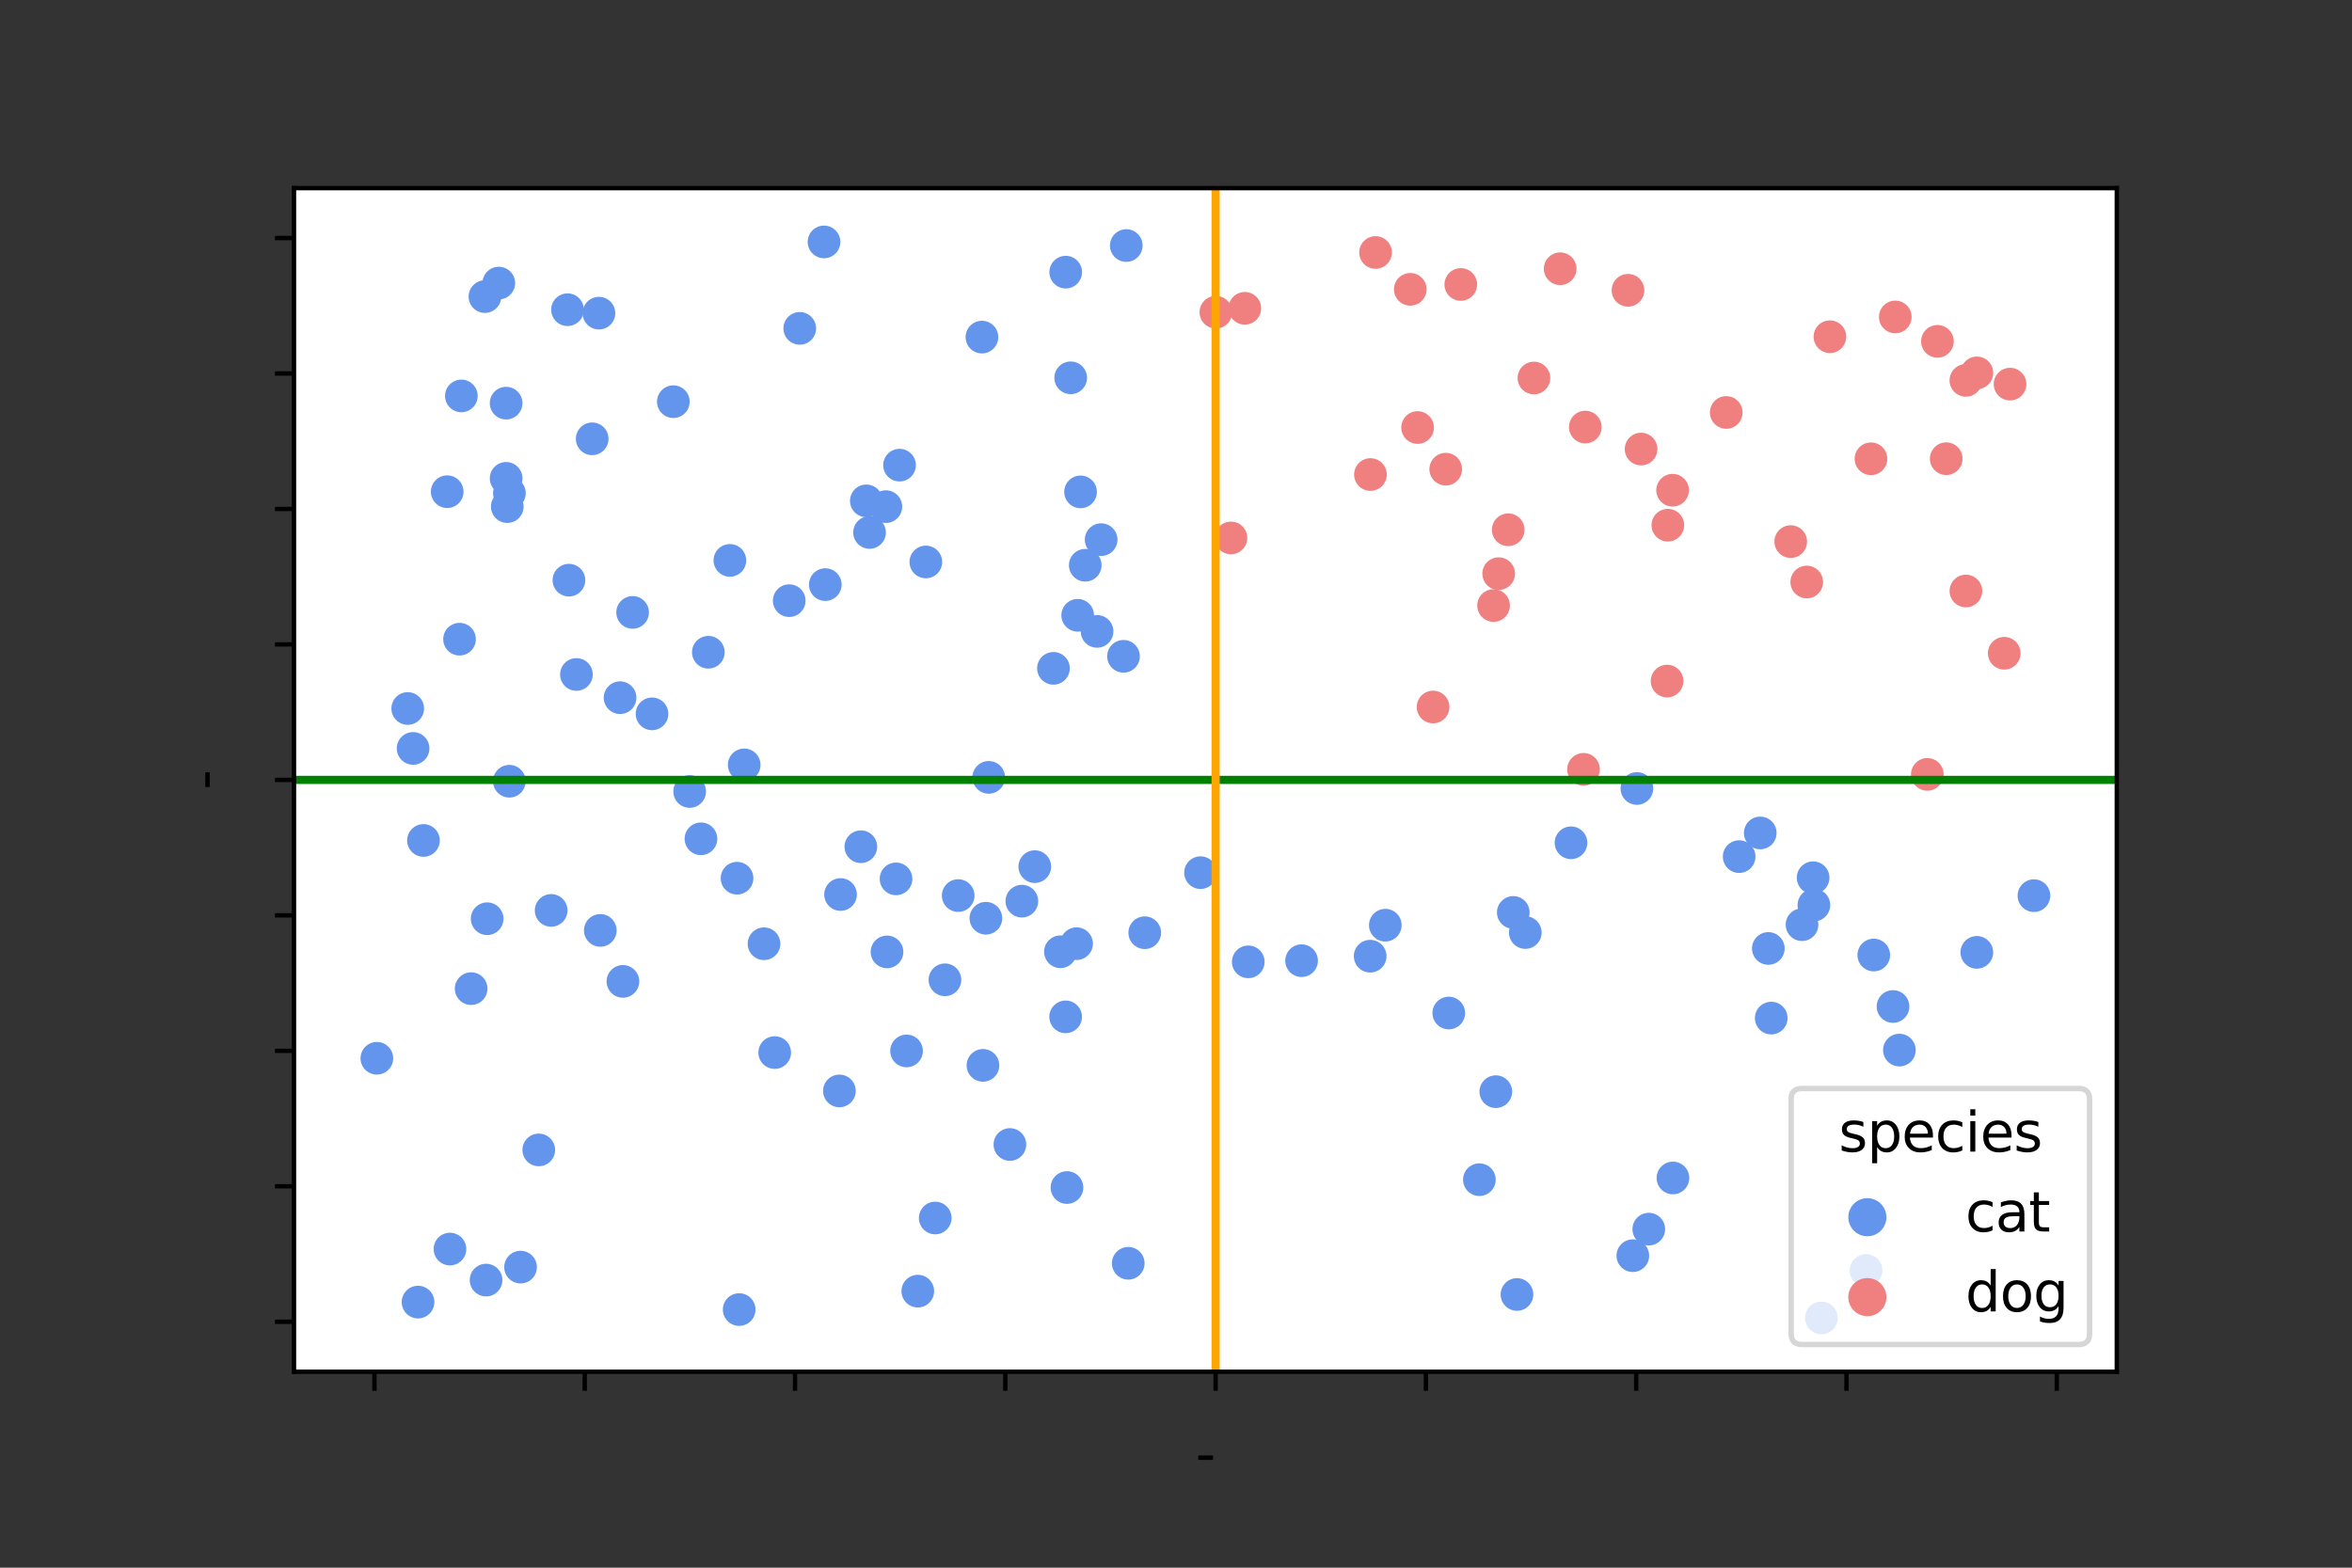 <?xml version="1.0" encoding="utf-8" standalone="no"?>
<!DOCTYPE svg PUBLIC "-//W3C//DTD SVG 1.1//EN"
  "http://www.w3.org/Graphics/SVG/1.1/DTD/svg11.dtd">
<svg xmlns:xlink="http://www.w3.org/1999/xlink" width="432pt" height="288pt" viewBox="0 0 432 288" xmlns="http://www.w3.org/2000/svg" version="1.1">
 <rect x="0" y="0" width="432" height="288" fill="#333333" stroke="none"/>
 <defs>
  <style type="text/css">*{stroke-linejoin: round; stroke-linecap: butt}</style>
 </defs>
 <g id="figure_1">
  <g id="patch_1">
   <path d="M 0 288 
L 432 288 
L 432 0 
L 0 0 
L 0 288 
z
" style="fill: none"/>
  </g>
  <g id="axes_1">
   <g id="patch_2">
    <path d="M 54 252 
L 388.8 252 
L 388.8 34.56 
L 54 34.56 
z
" style="fill: #ffffff"/>
   </g>
   <g id="PathCollection_1">
    <defs>
     <path id="C0_0_d0aa90caa4" d="M 0 3 
C 0.796 3 1.559 2.684 2.121 2.121 
C 2.684 1.559 3 0.796 3 -0 
C 3 -0.796 2.684 -1.559 2.121 -2.121 
C 1.559 -2.684 0.796 -3 0 -3 
C -0.796 -3 -1.559 -2.684 -2.121 -2.121 
C -2.684 -1.559 -3 -0.796 -3 0 
C -3 0.796 -2.684 1.559 -2.121 2.121 
C -1.559 2.684 -0.796 3 0 3 
z
"/>
    </defs>
    <g clip-path="url(#p4a87f54290)">
     <use xlink:href="#C0_0_d0aa90caa4" x="84.74" y="72.734" style="fill: #6495ed"/>
    </g>
    <g clip-path="url(#p4a87f54290)">
     <use xlink:href="#C0_0_d0aa90caa4" x="195.975" y="218.163" style="fill: #6495ed"/>
    </g>
    <g clip-path="url(#p4a87f54290)">
     <use xlink:href="#C0_0_d0aa90caa4" x="251.714" y="87.177" style="fill: #f08080"/>
    </g>
    <g clip-path="url(#p4a87f54290)">
     <use xlink:href="#C0_0_d0aa90caa4" x="361.08" y="69.875" style="fill: #f08080"/>
    </g>
    <g clip-path="url(#p4a87f54290)">
     <use xlink:href="#C0_0_d0aa90caa4" x="128.748" y="154.095" style="fill: #6495ed"/>
    </g>
    <g clip-path="url(#p4a87f54290)">
     <use xlink:href="#C0_0_d0aa90caa4" x="180.357" y="61.929" style="fill: #6495ed"/>
    </g>
    <g clip-path="url(#p4a87f54290)">
     <use xlink:href="#C0_0_d0aa90caa4" x="194.772" y="174.848" style="fill: #6495ed"/>
    </g>
    <g clip-path="url(#p4a87f54290)">
     <use xlink:href="#C0_0_d0aa90caa4" x="275.269" y="105.386" style="fill: #f08080"/>
    </g>
    <g clip-path="url(#p4a87f54290)">
     <use xlink:href="#C0_0_d0aa90caa4" x="228.642" y="56.639" style="fill: #f08080"/>
    </g>
    <g clip-path="url(#p4a87f54290)">
     <use xlink:href="#C0_0_d0aa90caa4" x="181.603" y="142.81" style="fill: #6495ed"/>
    </g>
    <g clip-path="url(#p4a87f54290)">
     <use xlink:href="#C0_0_d0aa90caa4" x="239.066" y="176.489" style="fill: #6495ed"/>
    </g>
    <g clip-path="url(#p4a87f54290)">
     <use xlink:href="#C0_0_d0aa90caa4" x="286.561" y="49.371" style="fill: #f08080"/>
    </g>
    <g clip-path="url(#p4a87f54290)">
     <use xlink:href="#C0_0_d0aa90caa4" x="347.696" y="184.906" style="fill: #6495ed"/>
    </g>
    <g clip-path="url(#p4a87f54290)">
     <use xlink:href="#C0_0_d0aa90caa4" x="181.081" y="168.691" style="fill: #6495ed"/>
    </g>
    <g clip-path="url(#p4a87f54290)">
     <use xlink:href="#C0_0_d0aa90caa4" x="280.16" y="171.318" style="fill: #6495ed"/>
    </g>
    <g clip-path="url(#p4a87f54290)">
     <use xlink:href="#C0_0_d0aa90caa4" x="89.279" y="235.166" style="fill: #6495ed"/>
    </g>
    <g clip-path="url(#p4a87f54290)">
     <use xlink:href="#C0_0_d0aa90caa4" x="210.259" y="171.35" style="fill: #6495ed"/>
    </g>
    <g clip-path="url(#p4a87f54290)">
     <use xlink:href="#C0_0_d0aa90caa4" x="175.996" y="164.527" style="fill: #6495ed"/>
    </g>
    <g clip-path="url(#p4a87f54290)">
     <use xlink:href="#C0_0_d0aa90caa4" x="162.919" y="174.875" style="fill: #6495ed"/>
    </g>
    <g clip-path="url(#p4a87f54290)">
     <use xlink:href="#C0_0_d0aa90caa4" x="84.405" y="117.423" style="fill: #6495ed"/>
    </g>
    <g clip-path="url(#p4a87f54290)">
     <use xlink:href="#C0_0_d0aa90caa4" x="274.331" y="111.243" style="fill: #f08080"/>
    </g>
    <g clip-path="url(#p4a87f54290)">
     <use xlink:href="#C0_0_d0aa90caa4" x="146.894" y="60.326" style="fill: #6495ed"/>
    </g>
    <g clip-path="url(#p4a87f54290)">
     <use xlink:href="#C0_0_d0aa90caa4" x="119.761" y="131.141" style="fill: #6495ed"/>
    </g>
    <g clip-path="url(#p4a87f54290)">
     <use xlink:href="#C0_0_d0aa90caa4" x="343.647" y="84.284" style="fill: #f08080"/>
    </g>
    <g clip-path="url(#p4a87f54290)">
     <use xlink:href="#C0_0_d0aa90caa4" x="330.983" y="169.873" style="fill: #6495ed"/>
    </g>
    <g clip-path="url(#p4a87f54290)">
     <use xlink:href="#C0_0_d0aa90caa4" x="290.853" y="141.335" style="fill: #f08080"/>
    </g>
    <g clip-path="url(#p4a87f54290)">
     <use xlink:href="#C0_0_d0aa90caa4" x="92.963" y="87.877" style="fill: #6495ed"/>
    </g>
    <g clip-path="url(#p4a87f54290)">
     <use xlink:href="#C0_0_d0aa90caa4" x="93.564" y="90.601" style="fill: #6495ed"/>
    </g>
    <g clip-path="url(#p4a87f54290)">
     <use xlink:href="#C0_0_d0aa90caa4" x="168.574" y="237.195" style="fill: #6495ed"/>
    </g>
    <g clip-path="url(#p4a87f54290)">
     <use xlink:href="#C0_0_d0aa90caa4" x="197.737" y="173.36" style="fill: #6495ed"/>
    </g>
    <g clip-path="url(#p4a87f54290)">
     <use xlink:href="#C0_0_d0aa90caa4" x="206.868" y="45.108" style="fill: #6495ed"/>
    </g>
    <g clip-path="url(#p4a87f54290)">
     <use xlink:href="#C0_0_d0aa90caa4" x="151.587" y="107.398" style="fill: #6495ed"/>
    </g>
    <g clip-path="url(#p4a87f54290)">
     <use xlink:href="#C0_0_d0aa90caa4" x="202.253" y="99.141" style="fill: #6495ed"/>
    </g>
    <g clip-path="url(#p4a87f54290)">
     <use xlink:href="#C0_0_d0aa90caa4" x="135.77" y="240.58" style="fill: #6495ed"/>
    </g>
    <g clip-path="url(#p4a87f54290)">
     <use xlink:href="#C0_0_d0aa90caa4" x="92.959" y="74.062" style="fill: #6495ed"/>
    </g>
    <g clip-path="url(#p4a87f54290)">
     <use xlink:href="#C0_0_d0aa90caa4" x="171.778" y="223.759" style="fill: #6495ed"/>
    </g>
    <g clip-path="url(#p4a87f54290)">
     <use xlink:href="#C0_0_d0aa90caa4" x="373.582" y="164.541" style="fill: #6495ed"/>
    </g>
    <g clip-path="url(#p4a87f54290)">
     <use xlink:href="#C0_0_d0aa90caa4" x="348.113" y="58.226" style="fill: #f08080"/>
    </g>
    <g clip-path="url(#p4a87f54290)">
     <use xlink:href="#C0_0_d0aa90caa4" x="361.086" y="108.573" style="fill: #f08080"/>
    </g>
    <g clip-path="url(#p4a87f54290)">
     <use xlink:href="#C0_0_d0aa90caa4" x="252.655" y="46.384" style="fill: #f08080"/>
    </g>
    <g clip-path="url(#p4a87f54290)">
     <use xlink:href="#C0_0_d0aa90caa4" x="263.218" y="129.883" style="fill: #f08080"/>
    </g>
    <g clip-path="url(#p4a87f54290)">
     <use xlink:href="#C0_0_d0aa90caa4" x="259.032" y="53.152" style="fill: #f08080"/>
    </g>
    <g clip-path="url(#p4a87f54290)">
     <use xlink:href="#C0_0_d0aa90caa4" x="170.053" y="103.238" style="fill: #6495ed"/>
    </g>
    <g clip-path="url(#p4a87f54290)">
     <use xlink:href="#C0_0_d0aa90caa4" x="142.295" y="193.369" style="fill: #6495ed"/>
    </g>
    <g clip-path="url(#p4a87f54290)">
     <use xlink:href="#C0_0_d0aa90caa4" x="277.021" y="97.324" style="fill: #f08080"/>
    </g>
    <g clip-path="url(#p4a87f54290)">
     <use xlink:href="#C0_0_d0aa90caa4" x="325.329" y="187.032" style="fill: #6495ed"/>
    </g>
    <g clip-path="url(#p4a87f54290)">
     <use xlink:href="#C0_0_d0aa90caa4" x="206.359" y="120.572" style="fill: #6495ed"/>
    </g>
    <g clip-path="url(#p4a87f54290)">
     <use xlink:href="#C0_0_d0aa90caa4" x="333.162" y="166.273" style="fill: #6495ed"/>
    </g>
    <g clip-path="url(#p4a87f54290)">
     <use xlink:href="#C0_0_d0aa90caa4" x="299.019" y="53.33" style="fill: #f08080"/>
    </g>
    <g clip-path="url(#p4a87f54290)">
     <use xlink:href="#C0_0_d0aa90caa4" x="166.511" y="193.067" style="fill: #6495ed"/>
    </g>
    <g clip-path="url(#p4a87f54290)">
     <use xlink:href="#C0_0_d0aa90caa4" x="195.728" y="186.807" style="fill: #6495ed"/>
    </g>
    <g clip-path="url(#p4a87f54290)">
     <use xlink:href="#C0_0_d0aa90caa4" x="180.544" y="195.719" style="fill: #6495ed"/>
    </g>
    <g clip-path="url(#p4a87f54290)">
     <use xlink:href="#C0_0_d0aa90caa4" x="164.578" y="161.458" style="fill: #6495ed"/>
    </g>
    <g clip-path="url(#p4a87f54290)">
     <use xlink:href="#C0_0_d0aa90caa4" x="105.876" y="123.908" style="fill: #6495ed"/>
    </g>
    <g clip-path="url(#p4a87f54290)">
     <use xlink:href="#C0_0_d0aa90caa4" x="201.5" y="115.995" style="fill: #6495ed"/>
    </g>
    <g clip-path="url(#p4a87f54290)">
     <use xlink:href="#C0_0_d0aa90caa4" x="323.311" y="153.024" style="fill: #6495ed"/>
    </g>
    <g clip-path="url(#p4a87f54290)">
     <use xlink:href="#C0_0_d0aa90caa4" x="344.16" y="175.448" style="fill: #6495ed"/>
    </g>
    <g clip-path="url(#p4a87f54290)">
     <use xlink:href="#C0_0_d0aa90caa4" x="126.673" y="145.406" style="fill: #6495ed"/>
    </g>
    <g clip-path="url(#p4a87f54290)">
     <use xlink:href="#C0_0_d0aa90caa4" x="159.12" y="92.012" style="fill: #6495ed"/>
    </g>
    <g clip-path="url(#p4a87f54290)">
     <use xlink:href="#C0_0_d0aa90caa4" x="69.218" y="194.416" style="fill: #6495ed"/>
    </g>
    <g clip-path="url(#p4a87f54290)">
     <use xlink:href="#C0_0_d0aa90caa4" x="116.194" y="112.506" style="fill: #6495ed"/>
    </g>
    <g clip-path="url(#p4a87f54290)">
     <use xlink:href="#C0_0_d0aa90caa4" x="306.339" y="96.484" style="fill: #f08080"/>
    </g>
    <g clip-path="url(#p4a87f54290)">
     <use xlink:href="#C0_0_d0aa90caa4" x="185.494" y="210.257" style="fill: #6495ed"/>
    </g>
    <g clip-path="url(#p4a87f54290)">
     <use xlink:href="#C0_0_d0aa90caa4" x="220.505" y="160.316" style="fill: #6495ed"/>
    </g>
    <g clip-path="url(#p4a87f54290)">
     <use xlink:href="#C0_0_d0aa90caa4" x="108.77" y="80.616" style="fill: #6495ed"/>
    </g>
    <g clip-path="url(#p4a87f54290)">
     <use xlink:href="#C0_0_d0aa90caa4" x="307.213" y="90.059" style="fill: #f08080"/>
    </g>
    <g clip-path="url(#p4a87f54290)">
     <use xlink:href="#C0_0_d0aa90caa4" x="104.239" y="56.898" style="fill: #6495ed"/>
    </g>
    <g clip-path="url(#p4a87f54290)">
     <use xlink:href="#C0_0_d0aa90caa4" x="104.497" y="106.583" style="fill: #6495ed"/>
    </g>
    <g clip-path="url(#p4a87f54290)">
     <use xlink:href="#C0_0_d0aa90caa4" x="95.612" y="232.784" style="fill: #6495ed"/>
    </g>
    <g clip-path="url(#p4a87f54290)">
     <use xlink:href="#C0_0_d0aa90caa4" x="158.117" y="155.553" style="fill: #6495ed"/>
    </g>
    <g clip-path="url(#p4a87f54290)">
     <use xlink:href="#C0_0_d0aa90caa4" x="89.07" y="54.485" style="fill: #6495ed"/>
    </g>
    <g clip-path="url(#p4a87f54290)">
     <use xlink:href="#C0_0_d0aa90caa4" x="274.741" y="200.55" style="fill: #6495ed"/>
    </g>
    <g clip-path="url(#p4a87f54290)">
     <use xlink:href="#C0_0_d0aa90caa4" x="319.437" y="157.372" style="fill: #6495ed"/>
    </g>
    <g clip-path="url(#p4a87f54290)">
     <use xlink:href="#C0_0_d0aa90caa4" x="98.956" y="211.254" style="fill: #6495ed"/>
    </g>
    <g clip-path="url(#p4a87f54290)">
     <use xlink:href="#C0_0_d0aa90caa4" x="363.099" y="68.503" style="fill: #f08080"/>
    </g>
    <g clip-path="url(#p4a87f54290)">
     <use xlink:href="#C0_0_d0aa90caa4" x="307.275" y="216.405" style="fill: #6495ed"/>
    </g>
    <g clip-path="url(#p4a87f54290)">
     <use xlink:href="#C0_0_d0aa90caa4" x="278.627" y="237.809" style="fill: #6495ed"/>
    </g>
    <g clip-path="url(#p4a87f54290)">
     <use xlink:href="#C0_0_d0aa90caa4" x="199.335" y="103.84" style="fill: #6495ed"/>
    </g>
    <g clip-path="url(#p4a87f54290)">
     <use xlink:href="#C0_0_d0aa90caa4" x="368.125" y="120.01" style="fill: #f08080"/>
    </g>
    <g clip-path="url(#p4a87f54290)">
     <use xlink:href="#C0_0_d0aa90caa4" x="86.538" y="181.621" style="fill: #6495ed"/>
    </g>
    <g clip-path="url(#p4a87f54290)">
     <use xlink:href="#C0_0_d0aa90caa4" x="197.944" y="113.036" style="fill: #6495ed"/>
    </g>
    <g clip-path="url(#p4a87f54290)">
     <use xlink:href="#C0_0_d0aa90caa4" x="363.09" y="174.958" style="fill: #6495ed"/>
    </g>
    <g clip-path="url(#p4a87f54290)">
     <use xlink:href="#C0_0_d0aa90caa4" x="173.56" y="180" style="fill: #6495ed"/>
    </g>
    <g clip-path="url(#p4a87f54290)">
     <use xlink:href="#C0_0_d0aa90caa4" x="162.711" y="93.074" style="fill: #6495ed"/>
    </g>
    <g clip-path="url(#p4a87f54290)">
     <use xlink:href="#C0_0_d0aa90caa4" x="277.949" y="167.624" style="fill: #6495ed"/>
    </g>
    <g clip-path="url(#p4a87f54290)">
     <use xlink:href="#C0_0_d0aa90caa4" x="317.064" y="75.775" style="fill: #f08080"/>
    </g>
    <g clip-path="url(#p4a87f54290)">
     <use xlink:href="#C0_0_d0aa90caa4" x="334.541" y="242.116" style="fill: #6495ed"/>
    </g>
    <g clip-path="url(#p4a87f54290)">
     <use xlink:href="#C0_0_d0aa90caa4" x="110.259" y="170.926" style="fill: #6495ed"/>
    </g>
    <g clip-path="url(#p4a87f54290)">
     <use xlink:href="#C0_0_d0aa90caa4" x="223.328" y="57.354" style="fill: #f08080"/>
    </g>
    <g clip-path="url(#p4a87f54290)">
     <use xlink:href="#C0_0_d0aa90caa4" x="348.868" y="192.911" style="fill: #6495ed"/>
    </g>
    <g clip-path="url(#p4a87f54290)">
     <use xlink:href="#C0_0_d0aa90caa4" x="288.55" y="154.828" style="fill: #6495ed"/>
    </g>
    <g clip-path="url(#p4a87f54290)">
     <use xlink:href="#C0_0_d0aa90caa4" x="140.328" y="173.378" style="fill: #6495ed"/>
    </g>
    <g clip-path="url(#p4a87f54290)">
     <use xlink:href="#C0_0_d0aa90caa4" x="260.375" y="78.544" style="fill: #f08080"/>
    </g>
    <g clip-path="url(#p4a87f54290)">
     <use xlink:href="#C0_0_d0aa90caa4" x="301.424" y="82.497" style="fill: #f08080"/>
    </g>
    <g clip-path="url(#p4a87f54290)">
     <use xlink:href="#C0_0_d0aa90caa4" x="77.78" y="154.401" style="fill: #6495ed"/>
    </g>
    <g clip-path="url(#p4a87f54290)">
     <use xlink:href="#C0_0_d0aa90caa4" x="154.177" y="200.414" style="fill: #6495ed"/>
    </g>
    <g clip-path="url(#p4a87f54290)">
     <use xlink:href="#C0_0_d0aa90caa4" x="82.14" y="90.329" style="fill: #6495ed"/>
    </g>
    <g clip-path="url(#p4a87f54290)">
     <use xlink:href="#C0_0_d0aa90caa4" x="342.744" y="233.399" style="fill: #6495ed"/>
    </g>
    <g clip-path="url(#p4a87f54290)">
     <use xlink:href="#C0_0_d0aa90caa4" x="281.742" y="69.444" style="fill: #f08080"/>
    </g>
    <g clip-path="url(#p4a87f54290)">
     <use xlink:href="#C0_0_d0aa90caa4" x="265.544" y="86.191" style="fill: #f08080"/>
    </g>
    <g clip-path="url(#p4a87f54290)">
     <use xlink:href="#C0_0_d0aa90caa4" x="268.309" y="52.26" style="fill: #f08080"/>
    </g>
    <g clip-path="url(#p4a87f54290)">
     <use xlink:href="#C0_0_d0aa90caa4" x="151.349" y="44.444" style="fill: #6495ed"/>
    </g>
    <g clip-path="url(#p4a87f54290)">
     <use xlink:href="#C0_0_d0aa90caa4" x="254.446" y="169.967" style="fill: #6495ed"/>
    </g>
    <g clip-path="url(#p4a87f54290)">
     <use xlink:href="#C0_0_d0aa90caa4" x="198.469" y="90.365" style="fill: #6495ed"/>
    </g>
    <g clip-path="url(#p4a87f54290)">
     <use xlink:href="#C0_0_d0aa90caa4" x="123.673" y="73.793" style="fill: #6495ed"/>
    </g>
    <g clip-path="url(#p4a87f54290)">
     <use xlink:href="#C0_0_d0aa90caa4" x="93.173" y="93.07" style="fill: #6495ed"/>
    </g>
    <g clip-path="url(#p4a87f54290)">
     <use xlink:href="#C0_0_d0aa90caa4" x="93.555" y="143.52" style="fill: #6495ed"/>
    </g>
    <g clip-path="url(#p4a87f54290)">
     <use xlink:href="#C0_0_d0aa90caa4" x="190.062" y="159.209" style="fill: #6495ed"/>
    </g>
    <g clip-path="url(#p4a87f54290)">
     <use xlink:href="#C0_0_d0aa90caa4" x="89.48" y="168.78" style="fill: #6495ed"/>
    </g>
    <g clip-path="url(#p4a87f54290)">
     <use xlink:href="#C0_0_d0aa90caa4" x="226.095" y="98.823" style="fill: #f08080"/>
    </g>
    <g clip-path="url(#p4a87f54290)">
     <use xlink:href="#C0_0_d0aa90caa4" x="328.909" y="99.497" style="fill: #f08080"/>
    </g>
    <g clip-path="url(#p4a87f54290)">
     <use xlink:href="#C0_0_d0aa90caa4" x="336.107" y="61.859" style="fill: #f08080"/>
    </g>
    <g clip-path="url(#p4a87f54290)">
     <use xlink:href="#C0_0_d0aa90caa4" x="144.959" y="110.346" style="fill: #6495ed"/>
    </g>
    <g clip-path="url(#p4a87f54290)">
     <use xlink:href="#C0_0_d0aa90caa4" x="331.85" y="106.923" style="fill: #f08080"/>
    </g>
    <g clip-path="url(#p4a87f54290)">
     <use xlink:href="#C0_0_d0aa90caa4" x="306.196" y="125.12" style="fill: #f08080"/>
    </g>
    <g clip-path="url(#p4a87f54290)">
     <use xlink:href="#C0_0_d0aa90caa4" x="101.233" y="167.251" style="fill: #6495ed"/>
    </g>
    <g clip-path="url(#p4a87f54290)">
     <use xlink:href="#C0_0_d0aa90caa4" x="193.493" y="122.782" style="fill: #6495ed"/>
    </g>
    <g clip-path="url(#p4a87f54290)">
     <use xlink:href="#C0_0_d0aa90caa4" x="357.471" y="84.268" style="fill: #f08080"/>
    </g>
    <g clip-path="url(#p4a87f54290)">
     <use xlink:href="#C0_0_d0aa90caa4" x="134.061" y="102.949" style="fill: #6495ed"/>
    </g>
    <g clip-path="url(#p4a87f54290)">
     <use xlink:href="#C0_0_d0aa90caa4" x="324.795" y="174.242" style="fill: #6495ed"/>
    </g>
    <g clip-path="url(#p4a87f54290)">
     <use xlink:href="#C0_0_d0aa90caa4" x="355.854" y="62.709" style="fill: #f08080"/>
    </g>
    <g clip-path="url(#p4a87f54290)">
     <use xlink:href="#C0_0_d0aa90caa4" x="130.103" y="119.825" style="fill: #6495ed"/>
    </g>
    <g clip-path="url(#p4a87f54290)">
     <use xlink:href="#C0_0_d0aa90caa4" x="196.658" y="69.41" style="fill: #6495ed"/>
    </g>
    <g clip-path="url(#p4a87f54290)">
     <use xlink:href="#C0_0_d0aa90caa4" x="266.101" y="186.104" style="fill: #6495ed"/>
    </g>
    <g clip-path="url(#p4a87f54290)">
     <use xlink:href="#C0_0_d0aa90caa4" x="229.274" y="176.701" style="fill: #6495ed"/>
    </g>
    <g clip-path="url(#p4a87f54290)">
     <use xlink:href="#C0_0_d0aa90caa4" x="165.223" y="85.452" style="fill: #6495ed"/>
    </g>
    <g clip-path="url(#p4a87f54290)">
     <use xlink:href="#C0_0_d0aa90caa4" x="271.724" y="216.719" style="fill: #6495ed"/>
    </g>
    <g clip-path="url(#p4a87f54290)">
     <use xlink:href="#C0_0_d0aa90caa4" x="302.838" y="225.804" style="fill: #6495ed"/>
    </g>
    <g clip-path="url(#p4a87f54290)">
     <use xlink:href="#C0_0_d0aa90caa4" x="113.889" y="128.175" style="fill: #6495ed"/>
    </g>
    <g clip-path="url(#p4a87f54290)">
     <use xlink:href="#C0_0_d0aa90caa4" x="91.615" y="52.007" style="fill: #6495ed"/>
    </g>
    <g clip-path="url(#p4a87f54290)">
     <use xlink:href="#C0_0_d0aa90caa4" x="135.375" y="161.336" style="fill: #6495ed"/>
    </g>
    <g clip-path="url(#p4a87f54290)">
     <use xlink:href="#C0_0_d0aa90caa4" x="251.664" y="175.662" style="fill: #6495ed"/>
    </g>
    <g clip-path="url(#p4a87f54290)">
     <use xlink:href="#C0_0_d0aa90caa4" x="195.743" y="49.998" style="fill: #6495ed"/>
    </g>
    <g clip-path="url(#p4a87f54290)">
     <use xlink:href="#C0_0_d0aa90caa4" x="114.413" y="180.293" style="fill: #6495ed"/>
    </g>
    <g clip-path="url(#p4a87f54290)">
     <use xlink:href="#C0_0_d0aa90caa4" x="291.177" y="78.453" style="fill: #f08080"/>
    </g>
    <g clip-path="url(#p4a87f54290)">
     <use xlink:href="#C0_0_d0aa90caa4" x="74.89" y="130.159" style="fill: #6495ed"/>
    </g>
    <g clip-path="url(#p4a87f54290)">
     <use xlink:href="#C0_0_d0aa90caa4" x="187.686" y="165.551" style="fill: #6495ed"/>
    </g>
    <g clip-path="url(#p4a87f54290)">
     <use xlink:href="#C0_0_d0aa90caa4" x="76.782" y="239.209" style="fill: #6495ed"/>
    </g>
    <g clip-path="url(#p4a87f54290)">
     <use xlink:href="#C0_0_d0aa90caa4" x="369.192" y="70.569" style="fill: #f08080"/>
    </g>
    <g clip-path="url(#p4a87f54290)">
     <use xlink:href="#C0_0_d0aa90caa4" x="300.657" y="144.851" style="fill: #6495ed"/>
    </g>
    <g clip-path="url(#p4a87f54290)">
     <use xlink:href="#C0_0_d0aa90caa4" x="136.69" y="140.515" style="fill: #6495ed"/>
    </g>
    <g clip-path="url(#p4a87f54290)">
     <use xlink:href="#C0_0_d0aa90caa4" x="207.23" y="232.078" style="fill: #6495ed"/>
    </g>
    <g clip-path="url(#p4a87f54290)">
     <use xlink:href="#C0_0_d0aa90caa4" x="159.713" y="97.816" style="fill: #6495ed"/>
    </g>
    <g clip-path="url(#p4a87f54290)">
     <use xlink:href="#C0_0_d0aa90caa4" x="299.909" y="230.681" style="fill: #6495ed"/>
    </g>
    <g clip-path="url(#p4a87f54290)">
     <use xlink:href="#C0_0_d0aa90caa4" x="110.009" y="57.529" style="fill: #6495ed"/>
    </g>
    <g clip-path="url(#p4a87f54290)">
     <use xlink:href="#C0_0_d0aa90caa4" x="75.874" y="137.491" style="fill: #6495ed"/>
    </g>
    <g clip-path="url(#p4a87f54290)">
     <use xlink:href="#C0_0_d0aa90caa4" x="82.647" y="229.466" style="fill: #6495ed"/>
    </g>
    <g clip-path="url(#p4a87f54290)">
     <use xlink:href="#C0_0_d0aa90caa4" x="154.388" y="164.331" style="fill: #6495ed"/>
    </g>
    <g clip-path="url(#p4a87f54290)">
     <use xlink:href="#C0_0_d0aa90caa4" x="354" y="142.261" style="fill: #f08080"/>
    </g>
    <g clip-path="url(#p4a87f54290)">
     <use xlink:href="#C0_0_d0aa90caa4" x="333.021" y="161.249" style="fill: #6495ed"/>
    </g>
   </g>
   <g id="PathCollection_2"/>
   <g id="PathCollection_3"/>
   <g id="matplotlib.axis_1">
    <g id="xtick_1">
     <g id="line2d_1">
      <defs>
       <path id="m0514a0fa52" d="M 0 0 
L 0 3.5 
" style="stroke: #000000; stroke-width: 0.8"/>
      </defs>
      <g>
       <use xlink:href="#m0514a0fa52" x="68.776" y="252" style="stroke: #000000; stroke-width: 0.8"/>
      </g>
     </g>
    </g>
    <g id="xtick_2">
     <g id="line2d_2">
      <g>
       <use xlink:href="#m0514a0fa52" x="107.401" y="252" style="stroke: #000000; stroke-width: 0.8"/>
      </g>
     </g>
    </g>
    <g id="xtick_3">
     <g id="line2d_3">
      <g>
       <use xlink:href="#m0514a0fa52" x="146.026" y="252" style="stroke: #000000; stroke-width: 0.8"/>
      </g>
     </g>
    </g>
    <g id="xtick_4">
     <g id="line2d_4">
      <g>
       <use xlink:href="#m0514a0fa52" x="184.651" y="252" style="stroke: #000000; stroke-width: 0.8"/>
      </g>
     </g>
    </g>
    <g id="xtick_5">
     <g id="line2d_5">
      <g>
       <use xlink:href="#m0514a0fa52" x="223.277" y="252" style="stroke: #000000; stroke-width: 0.8"/>
      </g>
     </g>
    </g>
    <g id="xtick_6">
     <g id="line2d_6">
      <g>
       <use xlink:href="#m0514a0fa52" x="261.902" y="252" style="stroke: #000000; stroke-width: 0.8"/>
      </g>
     </g>
    </g>
    <g id="xtick_7">
     <g id="line2d_7">
      <g>
       <use xlink:href="#m0514a0fa52" x="300.527" y="252" style="stroke: #000000; stroke-width: 0.8"/>
      </g>
     </g>
    </g>
    <g id="xtick_8">
     <g id="line2d_8">
      <g>
       <use xlink:href="#m0514a0fa52" x="339.152" y="252" style="stroke: #000000; stroke-width: 0.8"/>
      </g>
     </g>
    </g>
    <g id="xtick_9">
     <g id="line2d_9">
      <g>
       <use xlink:href="#m0514a0fa52" x="377.777" y="252" style="stroke: #000000; stroke-width: 0.8"/>
      </g>
     </g>
    </g>
    <g id="text_1">
     <!-- - -->
     <g transform="translate(219.596 270.598)scale(0.1 -0.1)">
      <defs>
       <path id="DejaVuSans-2d" d="M 313 2009 
L 1997 2009 
L 1997 1497 
L 313 1497 
L 313 2009 
z
" transform="scale(0.016)"/>
      </defs>
      <use xlink:href="#DejaVuSans-2d"/>
     </g>
    </g>
   </g>
   <g id="matplotlib.axis_2">
    <g id="ytick_1">
     <g id="line2d_10">
      <defs>
       <path id="m810cf74e26" d="M 0 0 
L -3.5 0 
" style="stroke: #000000; stroke-width: 0.8"/>
      </defs>
      <g>
       <use xlink:href="#m810cf74e26" x="54" y="242.817" style="stroke: #000000; stroke-width: 0.8"/>
      </g>
     </g>
    </g>
    <g id="ytick_2">
     <g id="line2d_11">
      <g>
       <use xlink:href="#m810cf74e26" x="54" y="217.931" style="stroke: #000000; stroke-width: 0.8"/>
      </g>
     </g>
    </g>
    <g id="ytick_3">
     <g id="line2d_12">
      <g>
       <use xlink:href="#m810cf74e26" x="54" y="193.045" style="stroke: #000000; stroke-width: 0.8"/>
      </g>
     </g>
    </g>
    <g id="ytick_4">
     <g id="line2d_13">
      <g>
       <use xlink:href="#m810cf74e26" x="54" y="168.159" style="stroke: #000000; stroke-width: 0.8"/>
      </g>
     </g>
    </g>
    <g id="ytick_5">
     <g id="line2d_14">
      <g>
       <use xlink:href="#m810cf74e26" x="54" y="143.273" style="stroke: #000000; stroke-width: 0.8"/>
      </g>
     </g>
    </g>
    <g id="ytick_6">
     <g id="line2d_15">
      <g>
       <use xlink:href="#m810cf74e26" x="54" y="118.387" style="stroke: #000000; stroke-width: 0.8"/>
      </g>
     </g>
    </g>
    <g id="ytick_7">
     <g id="line2d_16">
      <g>
       <use xlink:href="#m810cf74e26" x="54" y="93.5" style="stroke: #000000; stroke-width: 0.8"/>
      </g>
     </g>
    </g>
    <g id="ytick_8">
     <g id="line2d_17">
      <g>
       <use xlink:href="#m810cf74e26" x="54" y="68.614" style="stroke: #000000; stroke-width: 0.8"/>
      </g>
     </g>
    </g>
    <g id="ytick_9">
     <g id="line2d_18">
      <g>
       <use xlink:href="#m810cf74e26" x="54" y="43.728" style="stroke: #000000; stroke-width: 0.8"/>
      </g>
     </g>
    </g>
    <g id="text_2">
     <!-- - -->
     <g transform="translate(40.92 145.084)rotate(-90)scale(0.1 -0.1)">
      <use xlink:href="#DejaVuSans-2d"/>
     </g>
    </g>
   </g>
   <g id="line2d_19">
    <path d="M 54 143.273 
L 388.8 143.273 
" clip-path="url(#p4a87f54290)" style="fill: none; stroke: #008000; stroke-width: 1.5; stroke-linecap: square"/>
   </g>
   <g id="line2d_20">
    <path d="M 223.277 252 
L 223.277 34.56 
" clip-path="url(#p4a87f54290)" style="fill: none; stroke: #ffa500; stroke-width: 1.5; stroke-linecap: square"/>
   </g>
   <g id="patch_3">
    <path d="M 54 252 
L 54 34.56 
" style="fill: none; stroke: #000000; stroke-width: 0.8; stroke-linejoin: miter; stroke-linecap: square"/>
   </g>
   <g id="patch_4">
    <path d="M 388.8 252 
L 388.8 34.56 
" style="fill: none; stroke: #000000; stroke-width: 0.8; stroke-linejoin: miter; stroke-linecap: square"/>
   </g>
   <g id="patch_5">
    <path d="M 54 252 
L 388.8 252 
" style="fill: none; stroke: #000000; stroke-width: 0.8; stroke-linejoin: miter; stroke-linecap: square"/>
   </g>
   <g id="patch_6">
    <path d="M 54 34.56 
L 388.8 34.56 
" style="fill: none; stroke: #000000; stroke-width: 0.8; stroke-linejoin: miter; stroke-linecap: square"/>
   </g>
   <g id="legend_1">
    <g id="patch_7">
     <path d="M 330.984 247 
L 381.8 247 
Q 383.8 247 383.8 245 
L 383.8 201.966 
Q 383.8 199.966 381.8 199.966 
L 330.984 199.966 
Q 328.984 199.966 328.984 201.966 
L 328.984 245 
Q 328.984 247 330.984 247 
z
" style="fill: #ffffff; opacity: 0.8; stroke: #cccccc; stroke-linejoin: miter"/>
    </g>
    <g id="text_3">
     <!-- species -->
     <g transform="translate(337.717 211.564)scale(0.1 -0.1)">
      <defs>
       <path id="DejaVuSans-73" d="M 2834 3397 
L 2834 2853 
Q 2591 2978 2328 3040 
Q 2066 3103 1784 3103 
Q 1356 3103 1142 2972 
Q 928 2841 928 2578 
Q 928 2378 1081 2264 
Q 1234 2150 1697 2047 
L 1894 2003 
Q 2506 1872 2764 1633 
Q 3022 1394 3022 966 
Q 3022 478 2636 193 
Q 2250 -91 1575 -91 
Q 1294 -91 989 -36 
Q 684 19 347 128 
L 347 722 
Q 666 556 975 473 
Q 1284 391 1588 391 
Q 1994 391 2212 530 
Q 2431 669 2431 922 
Q 2431 1156 2273 1281 
Q 2116 1406 1581 1522 
L 1381 1569 
Q 847 1681 609 1914 
Q 372 2147 372 2553 
Q 372 3047 722 3315 
Q 1072 3584 1716 3584 
Q 2034 3584 2315 3537 
Q 2597 3491 2834 3397 
z
" transform="scale(0.016)"/>
       <path id="DejaVuSans-70" d="M 1159 525 
L 1159 -1331 
L 581 -1331 
L 581 3500 
L 1159 3500 
L 1159 2969 
Q 1341 3281 1617 3432 
Q 1894 3584 2278 3584 
Q 2916 3584 3314 3078 
Q 3713 2572 3713 1747 
Q 3713 922 3314 415 
Q 2916 -91 2278 -91 
Q 1894 -91 1617 61 
Q 1341 213 1159 525 
z
M 3116 1747 
Q 3116 2381 2855 2742 
Q 2594 3103 2138 3103 
Q 1681 3103 1420 2742 
Q 1159 2381 1159 1747 
Q 1159 1113 1420 752 
Q 1681 391 2138 391 
Q 2594 391 2855 752 
Q 3116 1113 3116 1747 
z
" transform="scale(0.016)"/>
       <path id="DejaVuSans-65" d="M 3597 1894 
L 3597 1613 
L 953 1613 
Q 991 1019 1311 708 
Q 1631 397 2203 397 
Q 2534 397 2845 478 
Q 3156 559 3463 722 
L 3463 178 
Q 3153 47 2828 -22 
Q 2503 -91 2169 -91 
Q 1331 -91 842 396 
Q 353 884 353 1716 
Q 353 2575 817 3079 
Q 1281 3584 2069 3584 
Q 2775 3584 3186 3129 
Q 3597 2675 3597 1894 
z
M 3022 2063 
Q 3016 2534 2758 2815 
Q 2500 3097 2075 3097 
Q 1594 3097 1305 2825 
Q 1016 2553 972 2059 
L 3022 2063 
z
" transform="scale(0.016)"/>
       <path id="DejaVuSans-63" d="M 3122 3366 
L 3122 2828 
Q 2878 2963 2633 3030 
Q 2388 3097 2138 3097 
Q 1578 3097 1268 2742 
Q 959 2388 959 1747 
Q 959 1106 1268 751 
Q 1578 397 2138 397 
Q 2388 397 2633 464 
Q 2878 531 3122 666 
L 3122 134 
Q 2881 22 2623 -34 
Q 2366 -91 2075 -91 
Q 1284 -91 818 406 
Q 353 903 353 1747 
Q 353 2603 823 3093 
Q 1294 3584 2113 3584 
Q 2378 3584 2631 3529 
Q 2884 3475 3122 3366 
z
" transform="scale(0.016)"/>
       <path id="DejaVuSans-69" d="M 603 3500 
L 1178 3500 
L 1178 0 
L 603 0 
L 603 3500 
z
M 603 4863 
L 1178 4863 
L 1178 4134 
L 603 4134 
L 603 4863 
z
" transform="scale(0.016)"/>
      </defs>
      <use xlink:href="#DejaVuSans-73"/>
      <use xlink:href="#DejaVuSans-70" x="52.1"/>
      <use xlink:href="#DejaVuSans-65" x="115.576"/>
      <use xlink:href="#DejaVuSans-63" x="177.1"/>
      <use xlink:href="#DejaVuSans-69" x="232.08"/>
      <use xlink:href="#DejaVuSans-65" x="259.863"/>
      <use xlink:href="#DejaVuSans-73" x="321.387"/>
     </g>
    </g>
    <g id="PathCollection_4">
     <defs>
      <path id="md73dd08bde" d="M 0 3 
C 0.796 3 1.559 2.684 2.121 2.121 
C 2.684 1.559 3 0.796 3 0 
C 3 -0.796 2.684 -1.559 2.121 -2.121 
C 1.559 -2.684 0.796 -3 0 -3 
C -0.796 -3 -1.559 -2.684 -2.121 -2.121 
C -2.684 -1.559 -3 -0.796 -3 0 
C -3 0.796 -2.684 1.559 -2.121 2.121 
C -1.559 2.684 -0.796 3 0 3 
z
" style="stroke: #6495ed"/>
     </defs>
     <g>
      <use xlink:href="#md73dd08bde" x="342.984" y="223.617" style="fill: #6495ed; stroke: #6495ed"/>
     </g>
    </g>
    <g id="text_4">
     <!-- cat -->
     <g transform="translate(360.984 226.242)scale(0.1 -0.1)">
      <defs>
       <path id="DejaVuSans-61" d="M 2194 1759 
Q 1497 1759 1228 1600 
Q 959 1441 959 1056 
Q 959 750 1161 570 
Q 1363 391 1709 391 
Q 2188 391 2477 730 
Q 2766 1069 2766 1631 
L 2766 1759 
L 2194 1759 
z
M 3341 1997 
L 3341 0 
L 2766 0 
L 2766 531 
Q 2569 213 2275 61 
Q 1981 -91 1556 -91 
Q 1019 -91 701 211 
Q 384 513 384 1019 
Q 384 1609 779 1909 
Q 1175 2209 1959 2209 
L 2766 2209 
L 2766 2266 
Q 2766 2663 2505 2880 
Q 2244 3097 1772 3097 
Q 1472 3097 1187 3025 
Q 903 2953 641 2809 
L 641 3341 
Q 956 3463 1253 3523 
Q 1550 3584 1831 3584 
Q 2591 3584 2966 3190 
Q 3341 2797 3341 1997 
z
" transform="scale(0.016)"/>
       <path id="DejaVuSans-74" d="M 1172 4494 
L 1172 3500 
L 2356 3500 
L 2356 3053 
L 1172 3053 
L 1172 1153 
Q 1172 725 1289 603 
Q 1406 481 1766 481 
L 2356 481 
L 2356 0 
L 1766 0 
Q 1100 0 847 248 
Q 594 497 594 1153 
L 594 3053 
L 172 3053 
L 172 3500 
L 594 3500 
L 594 4494 
L 1172 4494 
z
" transform="scale(0.016)"/>
      </defs>
      <use xlink:href="#DejaVuSans-63"/>
      <use xlink:href="#DejaVuSans-61" x="54.98"/>
      <use xlink:href="#DejaVuSans-74" x="116.26"/>
     </g>
    </g>
    <g id="PathCollection_5">
     <defs>
      <path id="mb9180e7e8d" d="M 0 3 
C 0.796 3 1.559 2.684 2.121 2.121 
C 2.684 1.559 3 0.796 3 0 
C 3 -0.796 2.684 -1.559 2.121 -2.121 
C 1.559 -2.684 0.796 -3 0 -3 
C -0.796 -3 -1.559 -2.684 -2.121 -2.121 
C -2.684 -1.559 -3 -0.796 -3 0 
C -3 0.796 -2.684 1.559 -2.121 2.121 
C -1.559 2.684 -0.796 3 0 3 
z
" style="stroke: #f08080"/>
     </defs>
     <g>
      <use xlink:href="#mb9180e7e8d" x="342.984" y="238.295" style="fill: #f08080; stroke: #f08080"/>
     </g>
    </g>
    <g id="text_5">
     <!-- dog -->
     <g transform="translate(360.984 240.92)scale(0.1 -0.1)">
      <defs>
       <path id="DejaVuSans-64" d="M 2906 2969 
L 2906 4863 
L 3481 4863 
L 3481 0 
L 2906 0 
L 2906 525 
Q 2725 213 2448 61 
Q 2172 -91 1784 -91 
Q 1150 -91 751 415 
Q 353 922 353 1747 
Q 353 2572 751 3078 
Q 1150 3584 1784 3584 
Q 2172 3584 2448 3432 
Q 2725 3281 2906 2969 
z
M 947 1747 
Q 947 1113 1208 752 
Q 1469 391 1925 391 
Q 2381 391 2643 752 
Q 2906 1113 2906 1747 
Q 2906 2381 2643 2742 
Q 2381 3103 1925 3103 
Q 1469 3103 1208 2742 
Q 947 2381 947 1747 
z
" transform="scale(0.016)"/>
       <path id="DejaVuSans-6f" d="M 1959 3097 
Q 1497 3097 1228 2736 
Q 959 2375 959 1747 
Q 959 1119 1226 758 
Q 1494 397 1959 397 
Q 2419 397 2687 759 
Q 2956 1122 2956 1747 
Q 2956 2369 2687 2733 
Q 2419 3097 1959 3097 
z
M 1959 3584 
Q 2709 3584 3137 3096 
Q 3566 2609 3566 1747 
Q 3566 888 3137 398 
Q 2709 -91 1959 -91 
Q 1206 -91 779 398 
Q 353 888 353 1747 
Q 353 2609 779 3096 
Q 1206 3584 1959 3584 
z
" transform="scale(0.016)"/>
       <path id="DejaVuSans-67" d="M 2906 1791 
Q 2906 2416 2648 2759 
Q 2391 3103 1925 3103 
Q 1463 3103 1205 2759 
Q 947 2416 947 1791 
Q 947 1169 1205 825 
Q 1463 481 1925 481 
Q 2391 481 2648 825 
Q 2906 1169 2906 1791 
z
M 3481 434 
Q 3481 -459 3084 -895 
Q 2688 -1331 1869 -1331 
Q 1566 -1331 1297 -1286 
Q 1028 -1241 775 -1147 
L 775 -588 
Q 1028 -725 1275 -790 
Q 1522 -856 1778 -856 
Q 2344 -856 2625 -561 
Q 2906 -266 2906 331 
L 2906 616 
Q 2728 306 2450 153 
Q 2172 0 1784 0 
Q 1141 0 747 490 
Q 353 981 353 1791 
Q 353 2603 747 3093 
Q 1141 3584 1784 3584 
Q 2172 3584 2450 3431 
Q 2728 3278 2906 2969 
L 2906 3500 
L 3481 3500 
L 3481 434 
z
" transform="scale(0.016)"/>
      </defs>
      <use xlink:href="#DejaVuSans-64"/>
      <use xlink:href="#DejaVuSans-6f" x="63.477"/>
      <use xlink:href="#DejaVuSans-67" x="124.658"/>
     </g>
    </g>
   </g>
  </g>
 </g>
 <defs>
  <clipPath id="p4a87f54290">
   <rect x="54" y="34.56" width="334.8" height="217.44"/>
  </clipPath>
 </defs>
</svg>

